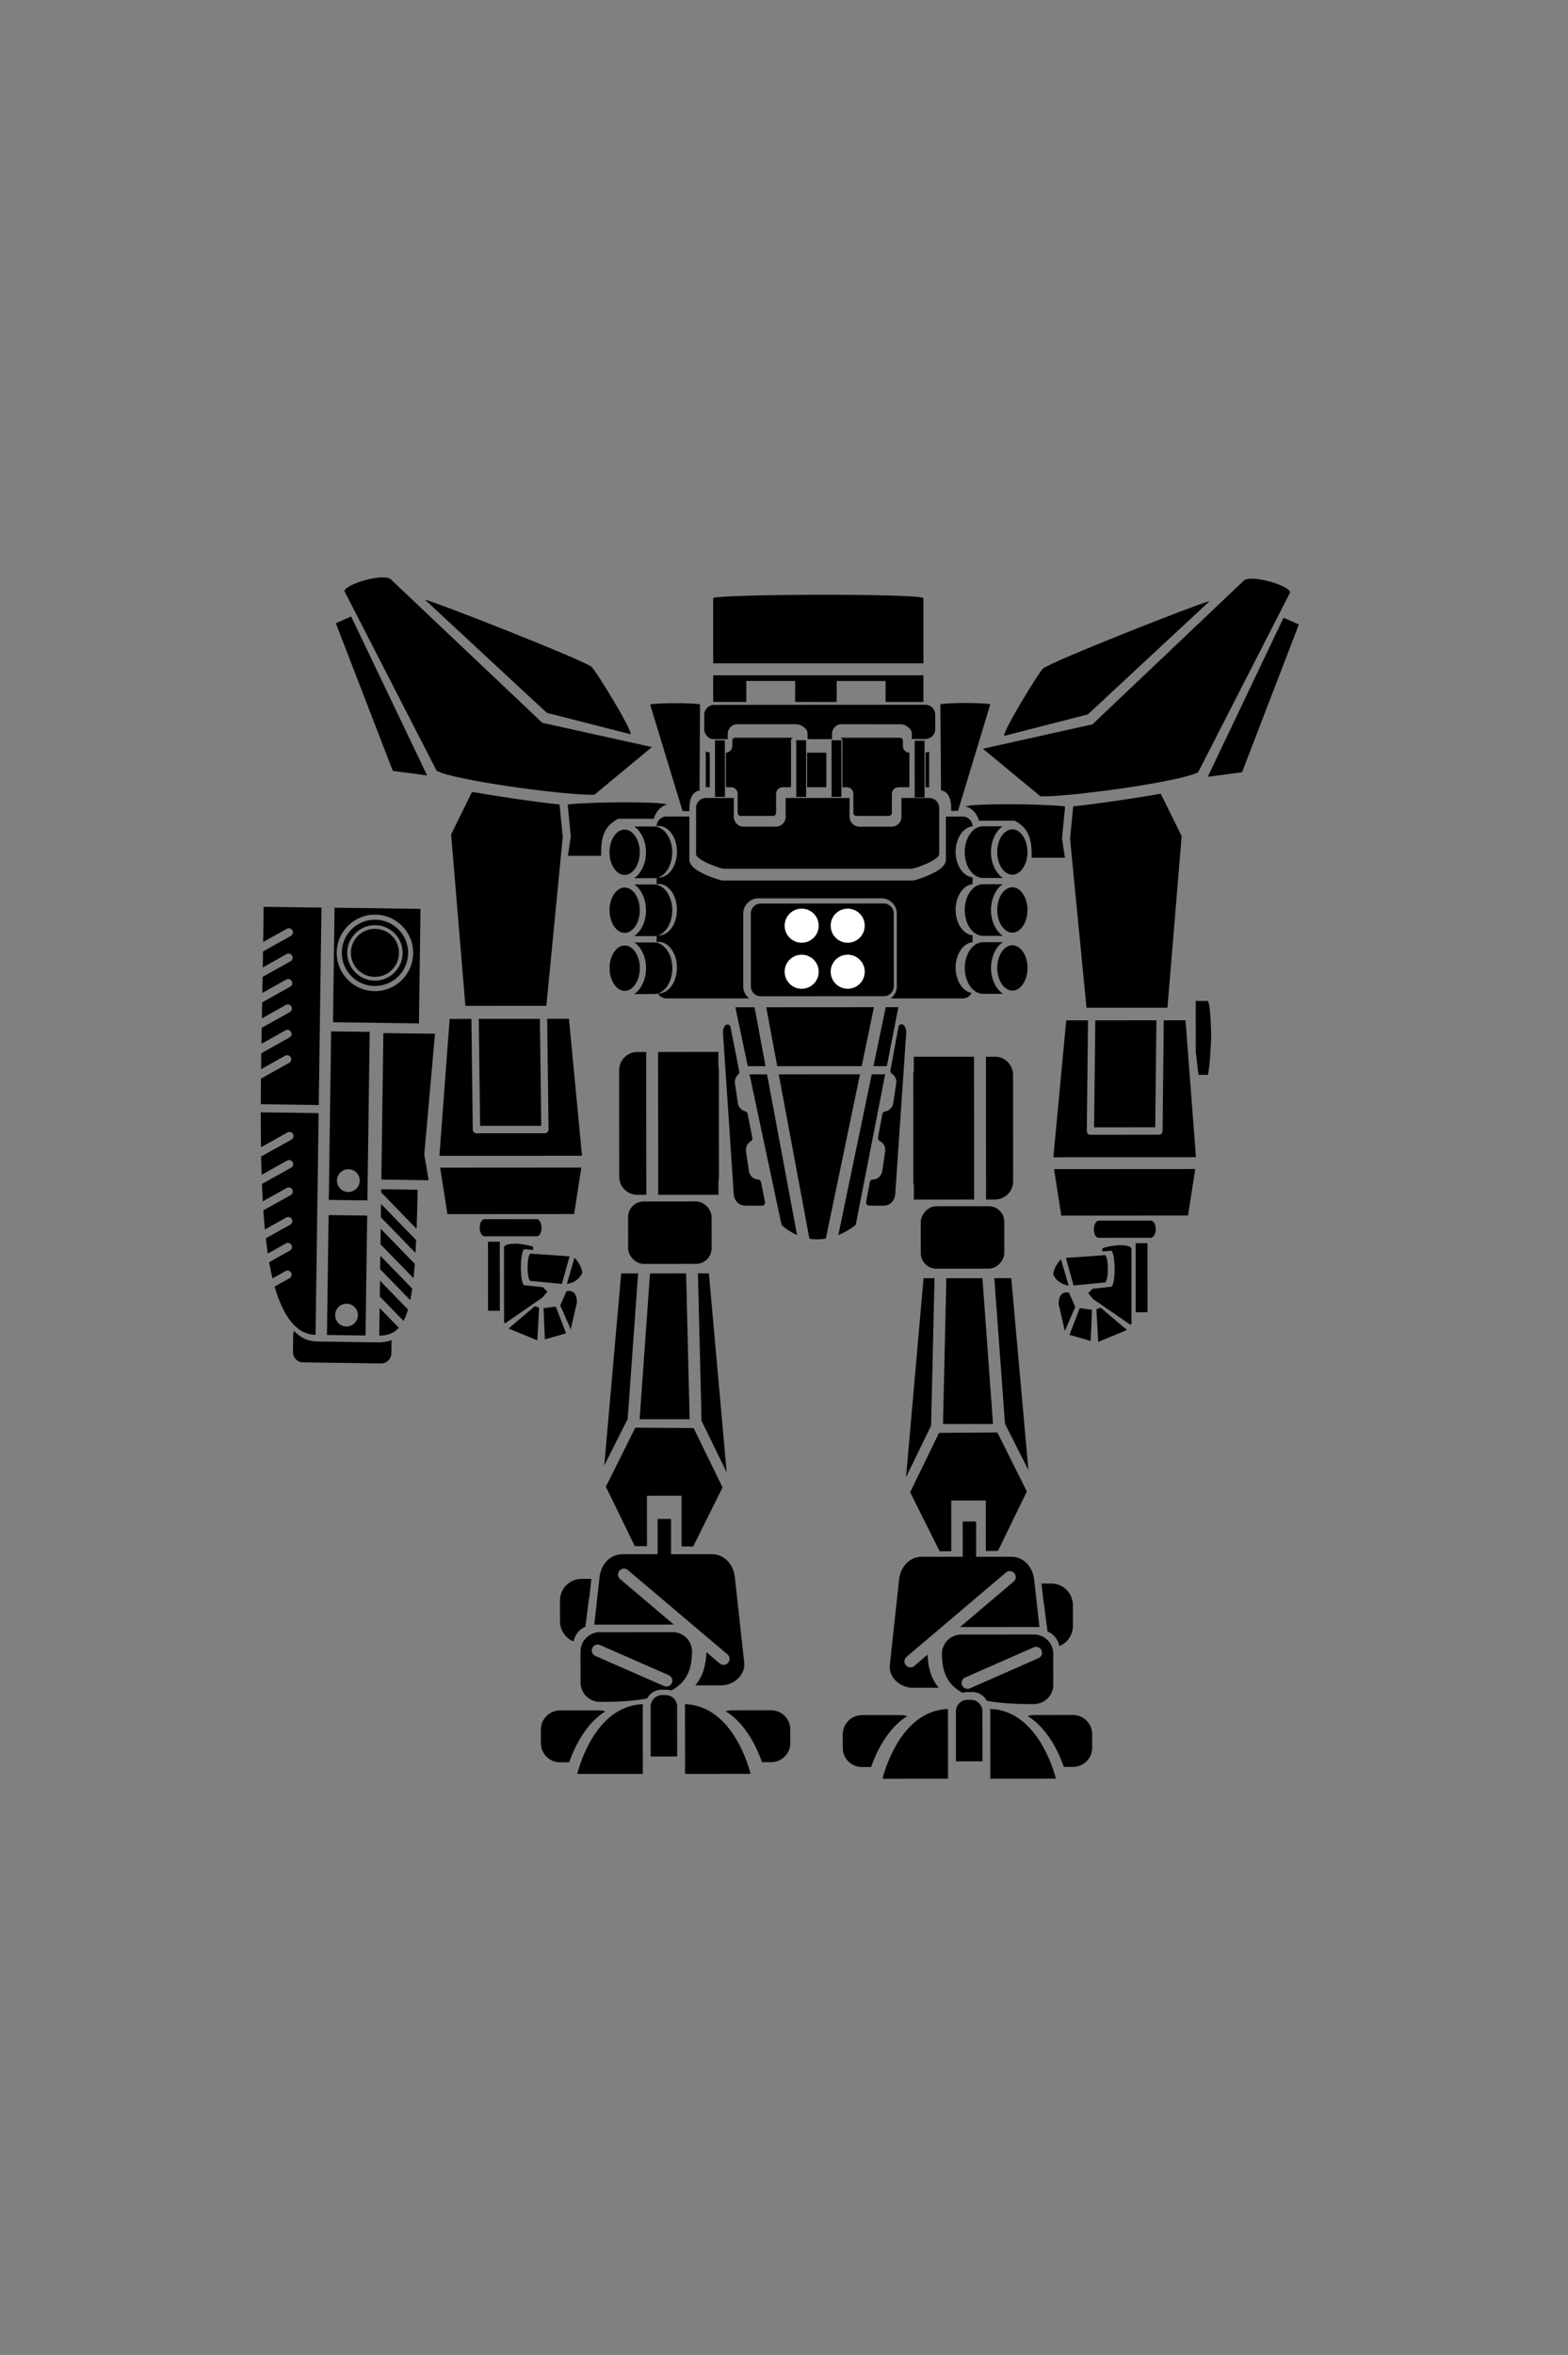 <?xml version="1.0" encoding="UTF-8" standalone="no"?>
<!-- Created with Inkscape (http://www.inkscape.org/) -->

<svg
   sodipodi:docname="Panther.svg"
   inkscape:version="1.1.2 (0a00cf5339, 2022-02-04)"
   id="svg8"
   version="1.1"
   viewBox="0 0 34.983 52.516"
   height="52.516mm"
   width="34.983mm"
   xmlns:inkscape="http://www.inkscape.org/namespaces/inkscape"
   xmlns:sodipodi="http://sodipodi.sourceforge.net/DTD/sodipodi-0.dtd"
   xmlns="http://www.w3.org/2000/svg"
   xmlns:svg="http://www.w3.org/2000/svg"
   xmlns:rdf="http://www.w3.org/1999/02/22-rdf-syntax-ns#"
   xmlns:cc="http://creativecommons.org/ns#"
   xmlns:dc="http://purl.org/dc/elements/1.1/">
  <rect x="0" y="0" width="34.983" height="52.516" fill="#808080" stroke="none"/>
  <defs
     id="defs2" />
  <sodipodi:namedview
     id="base"
     pagecolor="#ffffff"
     bordercolor="#666666"
     borderopacity="1.0"
     inkscape:pageopacity="0.0"
     inkscape:pageshadow="2"
     inkscape:zoom="63.999999"
     inkscape:cx="70.898438"
     inkscape:cy="77.828126"
     inkscape:document-units="mm"
     inkscape:current-layer="layer1"
     showgrid="false"
     inkscape:window-width="1920"
     inkscape:window-height="1043"
     inkscape:window-x="0"
     inkscape:window-y="0"
     inkscape:window-maximized="1"
     inkscape:snap-global="false"
     fit-margin-top="0"
     fit-margin-left="0"
     fit-margin-right="0"
     fit-margin-bottom="0"
     showguides="false"
     inkscape:guide-bbox="true"
     inkscape:pagecheckerboard="0" />
  <g
     inkscape:label="Capa 1"
     inkscape:groupmode="layer"
     id="layer1"
     transform="translate(-135.49,-99.591)">
    <rect
       style="opacity:1;vector-effect:none;fill:#1a1a1a;fill-opacity:1;stroke:none;stroke-width:0.1;stroke-linecap:butt;stroke-linejoin:miter;stroke-miterlimit:4;stroke-dasharray:none;stroke-dashoffset:0;stroke-opacity:1"
       id="rect860"
       width="7.094"
       height="0"
       x="148.868"
       y="129.319" />
    <g
       id="g18995"
       transform="matrix(0.009,-0.687,0.687,0.009,43.124,223.614)">
      <g
         id="g19928"
         transform="translate(-4.992,2.001)">
        <path
           id="rect10643"
           style="stroke-width:0.165;stroke-linecap:round;stroke-linejoin:round"
           d="m 160.905,118.47 v 1.132 l 0.06,0.516 h 0.209 c 0.049,-0.161 0.075,-0.824 0.075,-0.824 0,0 -0.005,-0.736 -0.075,-0.824 z"
           transform="matrix(0.02,1.455,-1.455,0.02,324.429,-67.176)" />
        <path
           id="rect6348"
           style="stroke:#000000;stroke-width:0.522;stroke-linecap:round;stroke-linejoin:round"
           d="m 71.438,73.547 -0.68,3.678 c 0.349,0.224 0.556,0.644 0.49,1.092 l -0.244,1.646 c -0.074,0.5 -0.459,0.872 -0.924,0.938 l -0.367,1.986 c 0.419,0.2 0.676,0.663 0.604,1.158 l -0.242,1.646 c -0.08,0.546 -0.532,0.938 -1.053,0.947 l -0.311,1.68 h 1.229 c 0.393,0 0.683,-0.317 0.709,-0.709 l 0.926,-13.633 c 0.011,-0.162 -0.044,-0.31 -0.137,-0.43 z m -14.678,0.02 c -0.084,0.116 -0.131,0.257 -0.121,0.41 l 0.914,13.633 c 0.026,0.392 0.316,0.709 0.709,0.709 h 1.406 l -0.332,-1.68 c -0.51,-0.021 -0.948,-0.411 -1.027,-0.947 l -0.244,-1.646 c -0.069,-0.469 0.159,-0.908 0.539,-1.123 L 58.201,80.881 C 57.782,80.779 57.445,80.426 57.377,79.963 L 57.135,78.316 C 57.077,77.925 57.228,77.556 57.5,77.318 Z"
           transform="matrix(0.005,0.385,-0.385,0.005,182.25,131.897)" />
        <path
           id="rect1959"
           style="fill:#000000;fill-opacity:1;stroke:none;stroke-width:0.522;stroke-linecap:round;stroke-linejoin:round;stroke-miterlimit:4;stroke-dasharray:none;stroke-opacity:1"
           d="m 51.619,55.777 c -0.462,0 -0.833,0.372 -0.834,0.834 a 1.538,2.173 0 0 1 0.176,-0.039 1.538,2.173 0 0 1 1.537,2.174 1.538,2.173 0 0 1 -1.537,2.174 1.538,2.173 0 0 1 -0.176,-0.039 v 0.617 a 1.538,2.173 0 0 1 0.176,-0.039 1.538,2.173 0 0 1 1.537,2.172 1.538,2.173 0 0 1 -1.537,2.174 1.538,2.173 0 0 1 -0.176,-0.039 v 0.617 a 1.538,2.173 0 0 1 0.176,-0.039 1.538,2.173 0 0 1 1.537,2.174 1.538,2.173 0 0 1 -1.537,2.172 1.538,2.173 0 0 1 -0.078,-0.018 c 0.14,0.262 0.417,0.439 0.736,0.439 h 6.973 c -0.302,-0.236 -0.502,-0.599 -0.502,-1.008 v -6.15 c 0,-0.704 0.581,-1.283 1.285,-1.283 h 10.379 c 0.704,-3.8e-5 1.285,0.579 1.285,1.283 v 6.15 c 0,0.409 -0.201,0.772 -0.504,1.008 h 6.059 c 0.33,0 0.613,-0.189 0.748,-0.465 a 1.538,2.173 0 0 1 -1.344,-2.129 1.538,2.173 0 0 1 1.43,-2.15 V 65.781 a 1.538,2.173 0 0 1 -1.43,-2.15 1.538,2.173 0 0 1 1.43,-2.148 v -0.586 a 1.538,2.173 0 0 1 -1.43,-2.15 1.538,2.173 0 0 1 1.43,-2.148 c -0.008,-0.455 -0.377,-0.82 -0.834,-0.82 h -1.414 v 3.609 c 0,0.261 -0.118,0.424 -0.221,0.545 -0.103,0.121 -0.211,0.217 -0.332,0.303 -0.242,0.171 -0.527,0.318 -0.82,0.451 -0.294,0.133 -0.592,0.247 -0.855,0.332 -0.263,0.085 -0.427,0.154 -0.709,0.154 H 56.49 c -0.282,0 -0.446,-0.069 -0.709,-0.154 -0.263,-0.086 -0.57,-0.199 -0.863,-0.332 -0.293,-0.133 -0.571,-0.28 -0.812,-0.451 -0.121,-0.086 -0.237,-0.181 -0.34,-0.303 -0.103,-0.121 -0.221,-0.284 -0.221,-0.545 v -3.609 z m 3.062,0 v 3.469 c 0.022,0.02 0.033,0.028 0.074,0.059 0.143,0.101 0.383,0.234 0.635,0.348 0.252,0.114 0.52,0.216 0.738,0.287 0.204,0.065 0.422,0.094 0.375,0.098 h 15.725 c -0.047,-0.003 0.164,-0.031 0.369,-0.098 0.218,-0.071 0.492,-0.173 0.744,-0.287 0.252,-0.114 0.486,-0.246 0.629,-0.348 0.047,-0.033 0.057,-0.048 0.08,-0.066 v -3.461 c -6.095,3.278 -5.683,0 -11.811,0 v 0.441 c -0.855,2.314 -4.732,1.887 -5.514,0 v -0.441 z m 4.672,7.793 c -0.21,0.01 -0.363,0.169 -0.363,0.383 v 6.15 c 0,0.221 0.164,0.383 0.385,0.383 h 10.379 c 0.221,0 0.383,-0.162 0.383,-0.383 v -6.15 c 0,-0.221 -0.162,-0.383 -0.383,-0.383 H 59.375 c -0.007,0 -0.015,-3.07e-4 -0.021,0 z"
           transform="matrix(0.005,0.385,-0.385,0.005,182.25,131.897)" />
        <path
           id="rect857"
           style="fill:#000000;stroke-width:3.78;stroke-linecap:round;stroke-linejoin:round"
           d="m 55.459,47.5 c -0.157,0 -0.266,0.114 -0.266,0.273 v 1.219 c 0,0.105 0.046,0.187 0.123,0.23 a 0.261,0.261 0 0 1 0.205,-0.127 h 0.689 c 0.153,-0.594 0.594,-1.1 1.227,-1.1 h 5.057 c 0.69,0 1.154,0.6 1.264,1.262 h 1.209 c 0.11,-0.661 0.567,-1.262 1.256,-1.262 h 5.064 c 0.65,0 1.097,0.533 1.238,1.148 h 0.672 a 0.261,0.261 0 0 1 0.191,0.088 c 0.089,-0.04 0.143,-0.127 0.143,-0.24 v -1.219 C 73.531,47.614 73.423,47.5 73.266,47.5 Z m 1.979,1.633 c -0.159,0 -0.273,0.107 -0.273,0.266 v 0.428 a 0.567,0.567 0 0 1 -0.543,0.568 v 2.91 h 0.426 a 0.567,0.567 0 0 1 0.568,0.568 v 1.578 c 0,0.159 0.107,0.273 0.266,0.273 h 2.709 c 0.159,0 0.266,-0.115 0.266,-0.273 v -1.578 a 0.567,0.567 0 0 1 0.568,-0.568 h 0.691 v -3.951 a 0.261,0.261 0 0 1 0.17,-0.221 z m 8.842,0 a 0.261,0.261 0 0 1 0.172,0.221 v 3.951 h 0.363 A 0.567,0.567 0 0 1 67.375,53.873 v 1.578 c 0,0.157 0.115,0.273 0.273,0.273 h 2.709 c 0.159,0 0.266,-0.115 0.266,-0.273 v -1.578 a 0.567,0.567 0 0 1 0.568,-0.568 h 0.912 v -2.91 a 0.567,0.567 0 0 1 -0.551,-0.568 v -0.428 c 0,-0.159 -0.107,-0.266 -0.266,-0.266 z m -3.639,0.486 v 3.686 h 0.309 v -3.057 a 0.567,0.567 0 0 1 -0.189,-0.422 v -0.207 z m 3.287,0.387 a 0.567,0.567 0 0 1 -0.311,0.34 v 2.959 h 0.311 z m -11.002,0.281 v 3.018 h 0.336 v -2.924 c -0.117,-0.017 -0.23,-0.049 -0.336,-0.094 z m 18.84,0.014 c -0.096,0.038 -0.198,0.065 -0.303,0.08 v 2.924 h 0.068 c 0.08,0 0.158,0.006 0.234,0.02 z m -17.979,0.094 v 2.91 h 0.309 v -2.91 z m 7.688,0 v 2.91 h 1.619 v -2.91 z m 9.154,0 v 2.91 H 72.938 v -2.91 z m -17.703,4.039 v 2.928 c 0,0.463 0.371,0.834 0.834,0.834 h 17.17 c 0.463,0 0.836,-0.371 0.836,-0.834 V 54.57 c -0.046,-0.082 -0.129,-0.137 -0.234,-0.137 h -0.324 a 0.261,0.261 0 0 1 -0.01,0.004 h -0.834 a 0.261,0.261 0 0 1 -0.01,-0.004 h -0.594 v 1.018 c 0,0.766 -0.636,1.402 -1.402,1.402 h -2.709 c -0.766,0 -1.402,-0.635 -1.402,-1.402 v -1.018 h -4.252 v 1.018 c 0,0.766 -0.638,1.402 -1.404,1.402 h -2.709 c -0.766,0 -1.402,-0.636 -1.402,-1.402 v -1.018 z"
           transform="matrix(0.005,0.385,-0.385,0.005,182.25,131.897)" />
        <path
           id="rect3208"
           style="fill:#000000;stroke-width:3.78;stroke-linecap:round;stroke-linejoin:round"
           d="m 55.551,37.355 v 5.508 h 17.732 v -5.508 c -0.621,-0.396 -17.049,-0.329 -17.732,0 z m 0,6.512 v 2.248 h 2.791 v -1.766 h 4.123 v 1.766 h 3.504 v -1.766 h 4.123 v 1.766 h 3.191 v -2.248 z"
           sodipodi:nodetypes="cccccccccccccccccc"
           transform="matrix(0.005,0.385,-0.385,0.005,182.25,131.897)" />
        <path
           id="rect1009"
           style="stroke-width:3.78;stroke-linecap:round;stroke-linejoin:round"
           d="m 54.945,54.211 c -0.463,0 -0.834,0.373 -0.834,0.836 v 3.91 c 0,0.463 1.986,1.221 2.373,1.221 h 15.754 c 0.387,0 2.375,-0.758 2.375,-1.221 v -3.91 c 0,-0.463 -0.373,-0.836 -0.836,-0.836 h -2.344 v 1.586 c 0,0.463 -0.371,0.834 -0.834,0.834 h -2.709 c -0.463,0 -0.836,-0.371 -0.836,-0.834 v -1.586 h -5.387 v 1.586 c 0,0.463 -0.371,0.834 -0.834,0.834 H 58.125 c -0.463,0 -0.834,-0.371 -0.834,-0.834 v -1.586 z"
           transform="matrix(0.005,0.385,-0.385,0.005,182.25,131.897)" />
        <path
           id="rect1698"
           style="fill:#000000;stroke-width:1;stroke-linecap:round;stroke-linejoin:round"
           d="m 150.163,111.859 c -0.122,0 -0.221,0.099 -0.221,0.221 v 0.322 c 0,0.122 0.098,0.221 0.221,0.221 h 0.302 v -0.114 c 0,-0.122 0.098,-0.221 0.221,-0.221 h 1.339 c 0.122,0 0.221,0.098 0.221,0.221 v 0.114 h 0.546 v -0.114 c 0,-0.122 0.098,-0.221 0.221,-0.221 h 1.339 c 0.122,0 0.221,0.098 0.221,0.221 v 0.114 h 0.302 c 0.122,0 0.221,-0.098 0.221,-0.221 v -0.322 c 0,-0.122 -0.098,-0.221 -0.221,-0.221 z"
           transform="matrix(0.02,1.455,-1.455,0.02,324.429,-67.176)" />
        <rect
           style="fill:#000000;stroke-width:1.038;stroke-linecap:round;stroke-linejoin:round"
           id="rect2075"
           width="0.22"
           height="1.263"
           x="150.181"
           y="112.649"
           ry="0"
           transform="matrix(0.02,1.455,-1.455,0.02,324.429,-67.176)" />
        <rect
           style="fill:#000000;stroke-width:1.038;stroke-linecap:round;stroke-linejoin:round"
           id="rect2075-5"
           width="0.22"
           height="1.263"
           x="151.994"
           y="112.649"
           ry="0"
           transform="matrix(0.02,1.455,-1.455,0.02,324.429,-67.176)" />
        <rect
           style="fill:#000000;stroke-width:1.038;stroke-linecap:round;stroke-linejoin:round"
           id="rect2075-3"
           width="0.22"
           height="1.263"
           x="152.782"
           y="112.649"
           ry="0"
           transform="matrix(0.02,1.455,-1.455,0.02,324.429,-67.176)" />
        <rect
           style="fill:#000000;stroke-width:1.038;stroke-linecap:round;stroke-linejoin:round"
           id="rect2075-2"
           width="0.22"
           height="1.263"
           x="154.637"
           y="112.662"
           ry="0"
           transform="matrix(0.02,1.455,-1.455,0.02,324.429,-67.176)" />
        <path
           style="color:#000000;fill:#000000;stroke-width:0.238;stroke-linecap:round;stroke-linejoin:round;-inkscape-stroke:none"
           d="m 151.199,116.291 h 2.747 c 0.122,0 0.221,0.099 0.221,0.221 v 1.626 c 0,0.122 -0.099,0.221 -0.221,0.221 h -2.747 c -0.122,0 -0.221,-0.099 -0.221,-0.221 v -1.626 c 0,-0.122 0.099,-0.221 0.221,-0.221 z"
           id="path2309"
           transform="matrix(0.02,1.455,-1.455,0.02,324.429,-67.176)" />
        <path
           id="path2374-7"
           style="fill:#000000;fill-opacity:1;stroke:none;stroke-width:0.198;stroke-linecap:round;stroke-linejoin:round;stroke-miterlimit:4;stroke-dasharray:none;stroke-opacity:1"
           d="m 156.135,114.571 v 0.002 a 0.407,0.575 0 0 0 -0.383,0.574 0.407,0.575 0 0 0 0.383,0.574 v 0.002 h 0.468 c -0.05,-0.034 -0.095,-0.079 -0.132,-0.131 -0.083,-0.118 -0.133,-0.273 -0.133,-0.445 0,-0.172 0.05,-0.33 0.133,-0.448 0.036,-0.051 0.079,-0.094 0.128,-0.127 z m 0.672,0.069 c -0.083,0.003 -0.162,0.051 -0.224,0.138 -0.064,0.09 -0.106,0.222 -0.106,0.367 0,0.146 0.042,0.277 0.106,0.367 0.064,0.091 0.146,0.139 0.232,0.139 0.086,0 0.166,-0.048 0.23,-0.139 0.064,-0.09 0.107,-0.222 0.107,-0.367 0,-0.146 -0.043,-0.277 -0.107,-0.367 -0.064,-0.091 -0.144,-0.138 -0.23,-0.138 -0.003,0 -0.005,-9e-5 -0.008,0 z"
           transform="matrix(0.02,1.455,-1.455,0.02,324.429,-67.176)" />
        <path
           id="path2374-6"
           style="fill:#000000;fill-opacity:1;stroke:none;stroke-width:0.198;stroke-linecap:round;stroke-linejoin:round;stroke-miterlimit:4;stroke-dasharray:none;stroke-opacity:1"
           d="m 156.135,115.863 v 0.002 a 0.407,0.575 0 0 0 -0.383,0.574 0.407,0.575 0 0 0 0.383,0.574 v 0.002 h 0.468 c -0.05,-0.034 -0.095,-0.079 -0.132,-0.131 -0.083,-0.118 -0.133,-0.273 -0.133,-0.445 0,-0.172 0.05,-0.33 0.133,-0.448 0.036,-0.051 0.079,-0.094 0.128,-0.127 z m 0.672,0.069 c -0.083,0.003 -0.162,0.051 -0.224,0.138 -0.064,0.09 -0.106,0.222 -0.106,0.367 0,0.146 0.042,0.277 0.106,0.367 0.064,0.091 0.146,0.139 0.232,0.139 0.086,0 0.166,-0.048 0.23,-0.139 0.064,-0.09 0.107,-0.222 0.107,-0.367 0,-0.146 -0.043,-0.277 -0.107,-0.367 -0.064,-0.091 -0.144,-0.138 -0.23,-0.138 -0.003,0 -0.005,-9e-5 -0.008,0 z"
           transform="matrix(0.02,1.455,-1.455,0.02,324.429,-67.176)" />
        <path
           id="path2374-1"
           style="fill:#000000;fill-opacity:1;stroke:none;stroke-width:0.198;stroke-linecap:round;stroke-linejoin:round;stroke-miterlimit:4;stroke-dasharray:none;stroke-opacity:1"
           d="m 156.135,117.156 v 0.002 a 0.407,0.575 0 0 0 -0.383,0.574 0.407,0.575 0 0 0 0.383,0.574 v 0.002 h 0.468 c -0.05,-0.034 -0.095,-0.079 -0.132,-0.131 -0.083,-0.118 -0.133,-0.273 -0.133,-0.445 0,-0.172 0.05,-0.33 0.133,-0.448 0.036,-0.051 0.079,-0.094 0.128,-0.127 z m 0.672,0.069 c -0.083,0.003 -0.162,0.051 -0.224,0.138 -0.064,0.09 -0.106,0.222 -0.106,0.367 0,0.146 0.042,0.277 0.106,0.367 0.064,0.091 0.146,0.139 0.232,0.139 0.086,0 0.166,-0.048 0.23,-0.139 0.064,-0.09 0.107,-0.222 0.107,-0.367 0,-0.146 -0.043,-0.277 -0.107,-0.367 -0.064,-0.091 -0.144,-0.138 -0.23,-0.138 -0.003,0 -0.005,-9e-5 -0.008,0 z"
           transform="matrix(0.02,1.455,-1.455,0.02,324.429,-67.176)" />
        <path
           id="path2374-7-2"
           style="fill:#000000;fill-opacity:1;stroke:none;stroke-width:0.198;stroke-linecap:round;stroke-linejoin:round;stroke-miterlimit:4;stroke-dasharray:none;stroke-opacity:1"
           d="m 148.842,114.571 v 0.002 a 0.407,0.575 0 0 1 0.383,0.574 0.407,0.575 0 0 1 -0.383,0.574 v 0.002 h -0.468 c 0.05,-0.034 0.095,-0.079 0.132,-0.131 0.083,-0.118 0.133,-0.273 0.133,-0.445 0,-0.172 -0.05,-0.33 -0.133,-0.448 -0.036,-0.051 -0.079,-0.094 -0.128,-0.127 z m -0.672,0.069 c 0.083,0.003 0.162,0.051 0.224,0.138 0.064,0.09 0.106,0.222 0.106,0.367 0,0.146 -0.042,0.277 -0.106,0.367 -0.064,0.091 -0.146,0.139 -0.232,0.139 -0.086,0 -0.166,-0.048 -0.23,-0.139 -0.064,-0.09 -0.107,-0.222 -0.107,-0.367 0,-0.146 0.043,-0.277 0.107,-0.367 0.064,-0.091 0.144,-0.138 0.23,-0.138 0.003,0 0.005,-9e-5 0.008,0 z"
           transform="matrix(0.02,1.455,-1.455,0.02,324.429,-67.176)" />
        <path
           id="path2374-6-7"
           style="fill:#000000;fill-opacity:1;stroke:none;stroke-width:0.198;stroke-linecap:round;stroke-linejoin:round;stroke-miterlimit:4;stroke-dasharray:none;stroke-opacity:1"
           d="m 148.842,115.863 v 0.002 a 0.407,0.575 0 0 1 0.383,0.574 0.407,0.575 0 0 1 -0.383,0.574 v 0.002 h -0.468 c 0.05,-0.034 0.095,-0.079 0.132,-0.131 0.083,-0.118 0.133,-0.273 0.133,-0.445 0,-0.172 -0.05,-0.33 -0.133,-0.448 -0.036,-0.051 -0.079,-0.094 -0.128,-0.127 z m -0.672,0.069 c 0.083,0.003 0.162,0.051 0.224,0.138 0.064,0.09 0.106,0.222 0.106,0.367 0,0.146 -0.042,0.277 -0.106,0.367 -0.064,0.091 -0.146,0.139 -0.232,0.139 -0.086,0 -0.166,-0.048 -0.23,-0.139 -0.064,-0.09 -0.107,-0.222 -0.107,-0.367 0,-0.146 0.043,-0.277 0.107,-0.367 0.064,-0.091 0.144,-0.138 0.23,-0.138 0.003,0 0.005,-9e-5 0.008,0 z"
           transform="matrix(0.02,1.455,-1.455,0.02,324.429,-67.176)" />
        <path
           id="path2374-1-1"
           style="fill:#000000;fill-opacity:1;stroke:none;stroke-width:0.198;stroke-linecap:round;stroke-linejoin:round;stroke-miterlimit:4;stroke-dasharray:none;stroke-opacity:1"
           d="m 148.842,117.156 v 0.002 a 0.407,0.575 0 0 1 0.383,0.574 0.407,0.575 0 0 1 -0.383,0.574 v 0.002 h -0.468 c 0.05,-0.034 0.095,-0.079 0.132,-0.131 0.083,-0.118 0.133,-0.273 0.133,-0.445 0,-0.172 -0.05,-0.33 -0.133,-0.448 -0.036,-0.051 -0.079,-0.094 -0.128,-0.127 z m -0.672,0.069 c 0.083,0.003 0.162,0.051 0.224,0.138 0.064,0.09 0.106,0.222 0.106,0.367 0,0.146 -0.042,0.277 -0.106,0.367 -0.064,0.091 -0.146,0.139 -0.232,0.139 -0.086,0 -0.166,-0.048 -0.23,-0.139 -0.064,-0.09 -0.107,-0.222 -0.107,-0.367 0,-0.146 0.043,-0.277 0.107,-0.367 0.064,-0.091 0.144,-0.138 0.23,-0.138 0.003,0 0.005,-9e-5 0.008,0 z"
           transform="matrix(0.02,1.455,-1.455,0.02,324.429,-67.176)" />
        <path
           id="path5505"
           style="color:#000000;fill:#000000;stroke-width:0.265px;-inkscape-stroke:none"
           d="m 150.633,118.604 0.031,0.158 0.245,1.157 h 0.395 l -0.244,-1.315 z m 0.688,0 0.244,1.315 h 1.885 l 0.274,-1.315 z m 2.666,0 -0.274,1.315 h 0.298 l 0.258,-1.315 z m -3.04,1.497 0.713,3.361 c 0.109,0.097 0.224,0.171 0.345,0.224 l -0.667,-3.585 z m 0.652,0 0.682,3.667 c 0.12,0.019 0.243,0.019 0.366,-0.002 l 0.765,-3.665 z m 2.075,0 -0.748,3.586 c 0.131,-0.053 0.261,-0.128 0.388,-0.226 l 0.66,-3.361 z"
           transform="matrix(0.02,1.455,-1.455,0.02,324.429,-67.176)" />
        <path
           style="fill:#000000;stroke:none;stroke-width:0.265px;stroke-linecap:butt;stroke-linejoin:miter;stroke-opacity:1"
           d="m 155.224,113.773 -0.013,-1.923 c 0.157,-0.044 1.028,-0.035 1.114,0 l -0.722,2.377 -0.153,4.2e-4 c 0.019,-0.463 -0.225,-0.455 -0.225,-0.455 z"
           id="path7807"
           sodipodi:nodetypes="cccccc"
           transform="matrix(0.02,1.455,-1.455,0.02,324.429,-67.176)" />
        <path
           style="fill:#000000;stroke:none;stroke-width:0.265px;stroke-linecap:butt;stroke-linejoin:miter;stroke-opacity:1"
           d="m 149.835,113.773 0.013,-1.923 c -0.157,-0.044 -1.028,-0.035 -1.114,0 l 0.722,2.377 0.153,4.2e-4 c -0.019,-0.463 0.225,-0.455 0.225,-0.455 z"
           id="path7807-7"
           sodipodi:nodetypes="cccccc"
           transform="matrix(0.02,1.455,-1.455,0.02,324.429,-67.176)" />
        <g
           id="g6566"
           transform="matrix(0.02,1.455,-1.455,0.02,324.429,-67.176)">
          <path
             id="rect6155"
             style="fill:#000000;stroke:none;stroke-width:0.165;stroke-linecap:round;stroke-linejoin:round"
             d="m 146.699,134.285 c -0.232,0.006 -0.418,0.195 -0.418,0.429 v 0.3 c 0,0.238 0.191,0.429 0.429,0.429 h 0.202 c 0.111,-0.315 0.358,-0.857 0.808,-1.136 -0.043,-0.014 -0.088,-0.022 -0.136,-0.022 h -0.873 c -0.004,0 -0.007,-9e-5 -0.011,0 z" />
          <path
             id="rect6155-0"
             style="fill:#000000;stroke:none;stroke-width:0.165;stroke-linecap:round;stroke-linejoin:round"
             d="m 151.429,134.285 c 0.232,0.006 0.418,0.195 0.418,0.429 v 0.3 c 0,0.238 -0.191,0.429 -0.429,0.429 h -0.202 c -0.111,-0.315 -0.358,-0.857 -0.808,-1.136 0.043,-0.014 0.088,-0.022 0.136,-0.022 h 0.873 c 0.004,0 0.007,-9e-5 0.011,0 z" />
          <path
             id="rect7386"
             style="fill:#000000;fill-opacity:1;stroke:none;stroke-width:0.165;stroke-linecap:round;stroke-linejoin:round;stroke-miterlimit:4;stroke-dasharray:none;stroke-opacity:1"
             d="m 148.443,119.6 c -0.225,0 -0.406,0.182 -0.406,0.407 v 2.373 c 0,0.225 0.181,0.406 0.406,0.406 h 0.029 0.169 v -3.186 h -0.169 z m 0.464,0 v 3.186 h 0.95 0.395 V 122.477 c 0.008,-0.031 0.011,-0.064 0.011,-0.097 v -2.373 c 0,-0.033 -0.004,-0.066 -0.011,-0.097 v -0.31 h -0.395 z" />
          <g
             id="g3212"
             transform="translate(0.012,-0.109)">
            <path
               id="rect1454"
               style="fill:#000000;stroke-width:0.577;stroke-linecap:round;stroke-linejoin:round"
               d="m 47.463,94.557 -1.434,16.16 1.961,-3.887 H 48 l 0.889,-12.273 z m 2.428,0 -0.883,12.273 h 4.213 L 52.93,94.557 Z m 4.035,0 0.297,12.406 2.113,4.342 -1.486,-16.748 z"
               transform="matrix(0.265,0,0,0.265,135.49,99.591)" />
            <path
               id="path1168"
               style="stroke-width:0.152;stroke-linecap:round;stroke-linejoin:round"
               d="m 148.38,128.089 -0.657,1.317 0.645,1.325 0.271,0.002 v -1.126 h 0.772 v 1.131 l 0.259,0.002 0.657,-1.317 -0.645,-1.325 z" />
          </g>
          <rect
             style="fill:#000000;stroke:none;stroke-width:0.165;stroke-linecap:round;stroke-linejoin:round"
             id="rect2985"
             width="1.863"
             height="1.393"
             x="148.235"
             y="122.934"
             ry="0.347" />
          <path
             id="rect3478"
             style="stroke-width:0.624;stroke-linecap:round;stroke-linejoin:round"
             d="m 50.561,114.809 v 2.971 h -2.949 c -1.076,0 -1.824,0.872 -1.943,1.941 l -0.443,3.984 h 6.699 l -4.523,-3.834 a 0.5,0.5 0 0 1 -0.059,-0.701 0.5,0.5 0 0 1 0.709,-0.059 l 8.387,7.102 a 0.5,0.5 0 0 1 0.051,0.709 0.5,0.5 0 0 1 -0.701,0.059 l -1.123,-0.951 c -0.048,1.054 -0.271,2.01 -0.945,2.791 H 55.904 c 1.076,0 2.058,-0.872 1.941,-1.941 l -0.781,-7.158 c -0.117,-1.07 -0.867,-1.941 -1.943,-1.941 h -3.43 v -2.971 z"
             transform="matrix(0.265,0,0,0.265,135.49,99.591)" />
          <path
             id="rect3560"
             style="stroke-width:0.624;stroke-linecap:round;stroke-linejoin:round"
             d="m 45.66,124.336 c -0.888,0.022 -1.596,0.746 -1.596,1.639 v 2.592 c 0,0.907 0.731,1.637 1.639,1.637 1.646,0.012 2.946,-0.089 3.975,-0.285 0.218,-0.435 0.679,-0.734 1.215,-0.734 h 0.389 c 0.15,0 0.295,0.023 0.43,0.066 1.412,-0.766 1.721,-1.933 1.742,-3.275 0,-0.907 -0.729,-1.639 -1.637,-1.639 h -6.113 c -0.014,0 -0.029,-3.6e-4 -0.043,0 z m -0.141,1.045 a 0.5,0.5 0 0 1 0.191,0.043 l 5.787,2.539 a 0.5,0.5 0 0 1 0.258,0.656 0.5,0.5 0 0 1 -0.656,0.258 L 45.312,126.338 a 0.5,0.5 0 0 1 -0.258,-0.656 0.5,0.5 0 0 1 0.271,-0.266 0.5,0.5 0 0 1 0.193,-0.035 z"
             transform="matrix(0.265,0,0,0.265,135.49,99.591)" />
          <path
             id="rect4336"
             style="fill:#000000;stroke:none;stroke-width:0.165;stroke-linecap:round;stroke-linejoin:round"
             d="m 147.18,131.351 c -0.262,0.007 -0.471,0.22 -0.471,0.483 v 0.464 c 0,0.204 0.126,0.378 0.304,0.449 0.026,-0.149 0.127,-0.272 0.263,-0.327 l 0.082,-0.646 0.005,5.3e-4 0.047,-0.423 h -0.218 c -0.004,0 -0.008,-1e-4 -0.012,0 z"
             sodipodi:nodetypes="csscccccsc" />
          <path
             id="rect4997"
             style="fill:#000000;stroke:none;stroke-width:0.165;stroke-linecap:round;stroke-linejoin:round"
             d="m 148.989,133.944 c -0.143,0 -0.258,0.115 -0.258,0.258 v 0.287 c -6e-5,0.609 0,0.218 0,0.826 h 0.591 c 0,-0.608 0,-0.218 0,-0.826 v -0.287 c 0,-0.143 -0.115,-0.258 -0.258,-0.258 z"
             sodipodi:nodetypes="ssccccsss" />
          <path
             id="path5427"
             style="fill:#000000;stroke:none;stroke-width:0.316px;stroke-linecap:butt;stroke-linejoin:miter;stroke-opacity:1"
             d="m 148.555,134.148 c -1.111,0.035 -1.463,1.555 -1.463,1.555 h 1.463 z m 0.943,0 v 1.555 h 1.462 c 0,0 -0.351,-1.521 -1.462,-1.555 z" />
        </g>
        <g
           id="g6717"
           transform="matrix(-0.02,-1.455,-1.455,0.02,332.103,391.79)">
          <path
             id="rect6155-9"
             style="fill:#000000;stroke:none;stroke-width:0.165;stroke-linecap:round;stroke-linejoin:round"
             d="m 157.288,135.333 c -0.232,0.006 -0.418,0.195 -0.418,0.429 v 0.3 c 0,0.238 0.191,0.429 0.429,0.429 h 0.202 c 0.111,-0.315 0.358,-0.857 0.808,-1.136 -0.043,-0.014 -0.088,-0.022 -0.136,-0.022 h -0.873 c -0.004,0 -0.007,-9e-5 -0.011,0 z" />
          <path
             id="rect6155-0-3"
             style="fill:#000000;stroke:none;stroke-width:0.165;stroke-linecap:round;stroke-linejoin:round"
             d="m 162.018,135.333 c 0.232,0.006 0.418,0.195 0.418,0.429 v 0.3 c 0,0.238 -0.191,0.429 -0.429,0.429 h -0.202 c -0.111,-0.315 -0.358,-0.857 -0.808,-1.136 0.043,-0.014 0.088,-0.022 0.136,-0.022 h 0.873 c 0.004,0 0.007,-9e-5 0.011,0 z" />
          <path
             id="rect7386-6"
             style="fill:#000000;fill-opacity:1;stroke:none;stroke-width:0.165;stroke-linecap:round;stroke-linejoin:round;stroke-miterlimit:4;stroke-dasharray:none;stroke-opacity:1"
             d="m 159.032,120.648 c -0.225,0 -0.406,0.182 -0.406,0.407 v 2.373 c 0,0.225 0.181,0.406 0.406,0.406 h 0.029 0.169 v -3.186 h -0.169 z m 0.464,0 v 3.186 h 0.95 0.395 v -0.309 c 0.008,-0.031 0.011,-0.064 0.011,-0.097 v -2.373 c 0,-0.033 -0.004,-0.066 -0.011,-0.097 v -0.31 H 160.445 Z" />
          <g
             id="g3212-0"
             transform="translate(10.601,0.94)">
            <path
               id="rect1454-6"
               style="fill:#000000;stroke-width:0.577;stroke-linecap:round;stroke-linejoin:round"
               d="m 47.463,94.557 -1.434,16.16 1.961,-3.887 H 48 l 0.889,-12.273 z m 2.428,0 -0.883,12.273 h 4.213 L 52.93,94.557 Z m 4.035,0 0.297,12.406 2.113,4.342 -1.486,-16.748 z"
               transform="matrix(0.265,0,0,0.265,135.49,99.591)" />
            <path
               id="path1168-2"
               style="stroke-width:0.152;stroke-linecap:round;stroke-linejoin:round"
               d="m 148.38,128.089 -0.657,1.317 0.645,1.325 0.271,0.002 v -1.126 h 0.772 v 1.131 l 0.259,0.002 0.657,-1.317 -0.645,-1.325 z" />
          </g>
          <rect
             style="fill:#000000;stroke:none;stroke-width:0.165;stroke-linecap:round;stroke-linejoin:round"
             id="rect2985-6"
             width="1.863"
             height="1.393"
             x="158.824"
             y="123.983"
             ry="0.347" />
          <path
             id="rect3478-1"
             style="stroke-width:0.165;stroke-linecap:round;stroke-linejoin:round"
             d="m 159.456,131.016 v 0.786 h -0.78 c -0.285,0 -0.483,0.231 -0.514,0.514 l -0.117,1.054 h 1.772 l -1.197,-1.014 a 0.132,0.132 0 0 1 -0.015,-0.186 0.132,0.132 0 0 1 0.188,-0.015 l 2.219,1.879 a 0.132,0.132 0 0 1 0.013,0.188 0.132,0.132 0 0 1 -0.186,0.015 l -0.297,-0.252 c -0.013,0.279 -0.072,0.532 -0.25,0.738 h 0.578 c 0.285,0 0.545,-0.231 0.514,-0.514 l -0.207,-1.894 c -0.031,-0.283 -0.229,-0.514 -0.514,-0.514 h -0.907 v -0.786 z" />
          <path
             id="rect3560-8"
             style="stroke-width:0.165;stroke-linecap:round;stroke-linejoin:round"
             d="m 158.159,133.536 c -0.235,0.006 -0.422,0.197 -0.422,0.434 v 0.686 c 0,0.24 0.194,0.433 0.434,0.433 0.435,0.003 0.779,-0.024 1.052,-0.075 0.058,-0.115 0.18,-0.194 0.321,-0.194 h 0.103 c 0.04,0 0.078,0.006 0.114,0.018 0.374,-0.203 0.455,-0.511 0.461,-0.867 0,-0.24 -0.193,-0.434 -0.433,-0.434 h -1.617 c -0.004,0 -0.008,-1e-4 -0.011,0 z m -0.037,0.276 a 0.132,0.132 0 0 1 0.051,0.011 l 1.531,0.672 a 0.132,0.132 0 0 1 0.068,0.174 0.132,0.132 0 0 1 -0.174,0.068 l -1.531,-0.672 a 0.132,0.132 0 0 1 -0.068,-0.174 0.132,0.132 0 0 1 0.072,-0.07 0.132,0.132 0 0 1 0.051,-0.009 z" />
          <path
             id="rect4336-7"
             style="fill:#000000;stroke:none;stroke-width:0.165;stroke-linecap:round;stroke-linejoin:round"
             d="m 157.769,132.4 c -0.262,0.007 -0.471,0.22 -0.471,0.483 v 0.464 c 0,0.204 0.126,0.378 0.304,0.449 0.026,-0.149 0.127,-0.272 0.263,-0.327 l 0.082,-0.646 0.005,5.3e-4 0.047,-0.423 h -0.218 c -0.004,0 -0.008,-1e-4 -0.012,0 z"
             sodipodi:nodetypes="csscccccsc" />
          <path
             id="rect4997-9"
             style="fill:#000000;stroke:none;stroke-width:0.165;stroke-linecap:round;stroke-linejoin:round"
             d="m 159.577,134.993 c -0.143,0 -0.258,0.115 -0.258,0.258 v 0.287 c -6e-5,0.609 0,0.218 0,0.826 h 0.591 c 0,-0.608 0,-0.218 0,-0.826 v -0.287 c 0,-0.143 -0.115,-0.258 -0.258,-0.258 z"
             sodipodi:nodetypes="ssccccsss" />
          <path
             id="path5427-2"
             style="fill:#000000;stroke:none;stroke-width:0.316px;stroke-linecap:butt;stroke-linejoin:miter;stroke-opacity:1"
             d="m 159.144,135.197 c -1.111,0.035 -1.463,1.555 -1.463,1.555 h 1.463 z m 0.943,0 v 1.555 h 1.462 c 0,0 -0.351,-1.521 -1.462,-1.555 z" />
        </g>
        <path
           style="fill:#000000;stroke:none;stroke-width:0.255px;stroke-linecap:butt;stroke-linejoin:miter;stroke-opacity:1"
           d="m 157.444,113.904 c 0.659,0.016 3.124,-0.325 3.518,-0.535 l 2.059,-4.016 c -0.053,-0.154 -0.813,-0.385 -1.024,-0.27 l -3.392,3.215 -2.446,0.543 z"
           id="path7004"
           sodipodi:nodetypes="ccccccc"
           transform="matrix(0.02,1.455,-1.455,0.02,324.429,-67.176)" />
        <path
           style="fill:#000000;stroke:none;stroke-width:0.255px;stroke-linecap:butt;stroke-linejoin:miter;stroke-opacity:1"
           d="m 157.505,111.049 c -0.114,0.111 -0.889,1.383 -0.873,1.506 l 1.871,-0.479 2.72,-2.526 c -0.249,0.053 -3.486,1.327 -3.718,1.5 z"
           id="path7119"
           sodipodi:nodetypes="ccccc"
           transform="matrix(0.02,1.455,-1.455,0.02,324.429,-67.176)" />
        <path
           style="fill:#000000;stroke:none;stroke-width:0.255px;stroke-linecap:butt;stroke-linejoin:miter;stroke-opacity:1"
           d="m 162.87,109.924 -1.693,3.546 0.765,-0.101 1.27,-3.296 z"
           id="path7234"
           transform="matrix(0.02,1.455,-1.455,0.02,324.429,-67.176)" />
        <path
           id="rect8085"
           style="fill:#000000;stroke:none;stroke-width:0.624;stroke-linecap:round;stroke-linejoin:round"
           d="m 80.576,54.738 c -1.747,-0.005 -3.344,0.05 -3.732,0.18 0.896,0.24 1.125,1.207 1.125,1.207 h 0.574 2.303 c 0.034,-0.008 0.065,-0.012 0.098,-0.016 1.261,0.645 1.493,1.616 1.471,3.135 h 2.801 l -0.244,-1.639 0.244,-2.488 v -0.201 c -0.994,-0.108 -2.892,-0.173 -4.639,-0.178 z"
           transform="matrix(0.005,0.385,-0.385,0.005,182.25,131.897)" />
        <path
           id="rect9394"
           style="fill:#000000;stroke-width:0.624;stroke-linecap:round;stroke-linejoin:round"
           d="m 93.299,53.852 c -2.043,0.355 -5.445,0.868 -7.381,1.061 l -0.268,2.734 1.389,14.24 h 6.828 l 1.196,-14.462 z"
           sodipodi:nodetypes="ccccccc"
           transform="matrix(0.005,0.385,-0.385,0.005,182.25,131.897)" />
        <path
           id="rect9932"
           style="stroke-width:0.165;stroke-linecap:round;stroke-linejoin:round"
           d="m 158.015,118.901 -0.289,3.054 h 3.182 l -0.231,-3.054 h -0.485 l -0.029,2.47 c -5e-4,0.045 -0.037,0.081 -0.082,0.082 h -1.527 c -0.045,-1.7e-4 -0.082,-0.036 -0.082,-0.082 l 0.029,-2.47 z m 0.649,0 -0.029,2.386 h 1.364 l 0.029,-2.386 z m -0.923,3.318 0.161,1.037 h 2.828 l 0.162,-1.037 z"
           sodipodi:nodetypes="ccccccccccccccccccccc"
           transform="matrix(0.02,1.455,-1.455,0.02,324.429,-67.176)" />
        <path
           id="rect11535"
           style="stroke-width:0.165;stroke-linecap:round;stroke-linejoin:round"
           d="m 159.221,123.916 c -0.137,0.002 -0.298,0.033 -0.403,0.068 v 0.071 l 0.205,-0.016 c 0.089,0.104 0.093,0.711 0,0.803 l -0.426,0.046 -0.095,0.098 0.106,0.13 0.826,0.569 h 0.033 v -1.7 c -0.032,-0.05 -0.124,-0.068 -0.233,-0.068 -0.004,2e-5 -0.009,-7e-5 -0.013,0 z"
           sodipodi:nodetypes="sccccccccccsss"
           transform="matrix(0.02,1.455,-1.455,0.02,324.429,-67.176)" />
        <path
           id="rect11639"
           style="stroke-width:0.165;stroke-linecap:round;stroke-linejoin:round"
           d="m 158.004,124.199 0.879,-0.061 c 0.075,0.078 0.079,0.538 0,0.608 l -0.708,0.068 z"
           sodipodi:nodetypes="ccccc"
           transform="matrix(0.02,1.455,-1.455,0.02,324.429,-67.176)" />
        <path
           style="fill:#000000;stroke:none;stroke-width:0.265px;stroke-linecap:butt;stroke-linejoin:miter;stroke-opacity:1"
           d="m 157.894,124.229 0.171,0.588 c -0.287,-0.05 -0.344,-0.255 -0.344,-0.255 0,0 0.008,-0.158 0.173,-0.333 z"
           id="path11990"
           sodipodi:nodetypes="cccc"
           transform="matrix(0.02,1.455,-1.455,0.02,324.429,-67.176)" />
        <path
           style="fill:#000000;stroke:none;stroke-width:0.265px;stroke-linecap:butt;stroke-linejoin:miter;stroke-opacity:1"
           d="m 158.779,125.31 0.588,0.498 -0.642,0.265 -0.041,-0.729 z"
           id="path12586"
           transform="matrix(0.02,1.455,-1.455,0.02,324.429,-67.176)" />
        <path
           style="fill:#000000;stroke:none;stroke-width:0.265px;stroke-linecap:butt;stroke-linejoin:miter;stroke-opacity:1"
           d="m 158.585,125.356 -0.029,0.695 -0.473,-0.135 0.229,-0.596 z"
           id="path12737"
           transform="matrix(0.02,1.455,-1.455,0.02,324.429,-67.176)" />
        <path
           style="fill:#000000;stroke:none;stroke-width:0.265px;stroke-linecap:butt;stroke-linejoin:miter;stroke-opacity:1"
           d="m 158.213,125.294 -0.234,0.533 -0.138,-0.602 c 0.002,-0.321 0.232,-0.249 0.232,-0.249 z"
           id="path12888"
           sodipodi:nodetypes="ccccc"
           transform="matrix(0.02,1.455,-1.455,0.02,324.429,-67.176)" />
        <path
           id="rect13634"
           style="stroke-width:0.165;stroke-linecap:round;stroke-linejoin:round"
           d="m 158.722,123.369 h 1.189 c 0.136,0.031 0.125,0.354 0,0.382 h -1.189 c -0.116,-0.025 -0.131,-0.325 0,-0.382 z"
           sodipodi:nodetypes="ccccc"
           transform="matrix(0.02,1.455,-1.455,0.02,324.429,-67.176)" />
        <rect
           style="fill:#000000;stroke:none;stroke-width:0.165;stroke-linecap:round;stroke-linejoin:round"
           id="rect13834"
           width="0.263"
           height="1.541"
           x="159.562"
           y="123.872"
           transform="matrix(0.02,1.455,-1.455,0.02,324.429,-67.176)" />
        <path
           style="fill:#000000;stroke:none;stroke-width:0.255px;stroke-linecap:butt;stroke-linejoin:miter;stroke-opacity:1"
           d="m 147.488,113.862 c -0.659,0.016 -3.124,-0.325 -3.518,-0.535 l -2.059,-4.016 c 0.053,-0.154 0.813,-0.385 1.024,-0.27 l 3.392,3.215 2.446,0.543 z"
           id="path7004-2"
           sodipodi:nodetypes="ccccccc"
           transform="matrix(0.02,1.455,-1.455,0.02,324.429,-67.176)" />
        <path
           style="fill:#000000;stroke:none;stroke-width:0.255px;stroke-linecap:butt;stroke-linejoin:miter;stroke-opacity:1"
           d="m 147.427,111.007 c 0.114,0.111 0.889,1.383 0.873,1.506 l -1.871,-0.479 -2.72,-2.526 c 0.249,0.053 3.486,1.327 3.718,1.5 z"
           id="path7119-8"
           sodipodi:nodetypes="ccccc"
           transform="matrix(0.02,1.455,-1.455,0.02,324.429,-67.176)" />
        <path
           style="fill:#000000;stroke:none;stroke-width:0.255px;stroke-linecap:butt;stroke-linejoin:miter;stroke-opacity:1"
           d="m 142.063,109.882 1.693,3.546 -0.765,-0.101 -1.27,-3.296 z"
           id="path7234-9"
           transform="matrix(0.02,1.455,-1.455,0.02,324.429,-67.176)" />
        <path
           id="rect8085-7"
           style="fill:#000000;stroke:none;stroke-width:0.165;stroke-linecap:round;stroke-linejoin:round"
           d="m 148.124,114.031 c 0.462,-0.001 0.885,0.013 0.988,0.048 -0.237,0.064 -0.298,0.319 -0.298,0.319 h -0.152 -0.609 c -0.009,-0.002 -0.017,-0.003 -0.026,-0.004 -0.334,0.171 -0.395,0.427 -0.389,0.829 h -0.741 l 0.065,-0.434 -0.065,-0.658 v -0.053 c 0.263,-0.029 0.765,-0.046 1.227,-0.047 z"
           transform="matrix(0.02,1.455,-1.455,0.02,324.429,-67.176)" />
        <path
           id="rect9394-3"
           style="fill:#000000;stroke-width:0.165;stroke-linecap:round;stroke-linejoin:round"
           d="m 144.758,113.797 c 0.541,0.094 1.441,0.23 1.953,0.281 l 0.071,0.723 -0.368,3.768 h -1.807 l -0.316,-3.826 z"
           sodipodi:nodetypes="ccccccc"
           transform="matrix(0.02,1.455,-1.455,0.02,324.429,-67.176)" />
        <path
           id="rect9932-6"
           style="stroke-width:0.165;stroke-linecap:round;stroke-linejoin:round"
           d="m 146.918,118.859 0.289,3.054 h -3.182 l 0.231,-3.054 h 0.485 l 0.029,2.47 c 5e-4,0.045 0.037,0.081 0.082,0.082 h 1.527 c 0.045,-1.7e-4 0.082,-0.036 0.082,-0.082 l -0.029,-2.47 z m -0.649,0 0.029,2.386 h -1.364 l -0.029,-2.386 z m 0.923,3.318 -0.161,1.037 h -2.828 l -0.162,-1.037 z"
           sodipodi:nodetypes="ccccccccccccccccccccc"
           transform="matrix(0.02,1.455,-1.455,0.02,324.429,-67.176)" />
        <path
           id="rect11535-1"
           style="stroke-width:0.165;stroke-linecap:round;stroke-linejoin:round"
           d="m 145.712,123.874 c 0.137,0.002 0.298,0.033 0.403,0.068 v 0.071 l -0.205,-0.016 c -0.089,0.104 -0.093,0.711 0,0.803 l 0.426,0.046 0.095,0.098 -0.106,0.13 -0.826,0.569 h -0.033 v -1.7 c 0.032,-0.05 0.124,-0.068 0.233,-0.068 0.004,2e-5 0.009,-7e-5 0.013,0 z"
           sodipodi:nodetypes="sccccccccccsss"
           transform="matrix(0.02,1.455,-1.455,0.02,324.429,-67.176)" />
        <path
           id="rect11639-2"
           style="stroke-width:0.165;stroke-linecap:round;stroke-linejoin:round"
           d="m 146.928,124.157 -0.879,-0.061 c -0.075,0.078 -0.079,0.538 0,0.608 l 0.708,0.068 z"
           sodipodi:nodetypes="ccccc"
           transform="matrix(0.02,1.455,-1.455,0.02,324.429,-67.176)" />
        <path
           style="fill:#000000;stroke:none;stroke-width:0.265px;stroke-linecap:butt;stroke-linejoin:miter;stroke-opacity:1"
           d="m 147.038,124.187 -0.171,0.588 c 0.287,-0.05 0.344,-0.255 0.344,-0.255 0,0 -0.008,-0.158 -0.173,-0.333 z"
           id="path11990-9"
           sodipodi:nodetypes="cccc"
           transform="matrix(0.02,1.455,-1.455,0.02,324.429,-67.176)" />
        <path
           style="fill:#000000;stroke:none;stroke-width:0.265px;stroke-linecap:butt;stroke-linejoin:miter;stroke-opacity:1"
           d="m 146.153,125.268 -0.588,0.498 0.642,0.265 0.041,-0.729 z"
           id="path12586-3"
           transform="matrix(0.02,1.455,-1.455,0.02,324.429,-67.176)" />
        <path
           style="fill:#000000;stroke:none;stroke-width:0.265px;stroke-linecap:butt;stroke-linejoin:miter;stroke-opacity:1"
           d="m 146.347,125.314 0.029,0.695 0.473,-0.135 -0.229,-0.596 z"
           id="path12737-1"
           transform="matrix(0.02,1.455,-1.455,0.02,324.429,-67.176)" />
        <path
           style="fill:#000000;stroke:none;stroke-width:0.265px;stroke-linecap:butt;stroke-linejoin:miter;stroke-opacity:1"
           d="m 146.72,125.252 0.234,0.533 0.138,-0.602 c -0.002,-0.321 -0.232,-0.249 -0.232,-0.249 z"
           id="path12888-9"
           sodipodi:nodetypes="ccccc"
           transform="matrix(0.02,1.455,-1.455,0.02,324.429,-67.176)" />
        <path
           id="rect13634-4"
           style="stroke-width:0.165;stroke-linecap:round;stroke-linejoin:round"
           d="m 146.21,123.327 h -1.189 c -0.136,0.031 -0.125,0.354 0,0.382 h 1.189 c 0.116,-0.025 0.131,-0.325 0,-0.382 z"
           sodipodi:nodetypes="ccccc"
           transform="matrix(0.02,1.455,-1.455,0.02,324.429,-67.176)" />
        <rect
           style="fill:#000000;stroke:none;stroke-width:0.165;stroke-linecap:round;stroke-linejoin:round"
           id="rect13834-7"
           width="0.263"
           height="1.541"
           x="-145.371"
           y="123.83"
           transform="matrix(-0.02,-1.455,-1.455,0.02,324.429,-67.176)" />
        <path
           id="rect14799"
           style="stroke-width:0.429;stroke-linecap:round;stroke-linejoin:round"
           d="m 17.641,63.391 c -0.011,1 -0.024,1.989 -0.039,2.969 l 2,-1.121 c 0.165,-0.091 0.372,-0.032 0.465,0.133 0.095,0.165 0.039,0.377 -0.127,0.471 l -2.35,1.311 c -0.007,0.452 -0.016,0.902 -0.023,1.35 l 2.006,-1.123 c 0.166,-0.091 0.373,-0.032 0.465,0.133 0.094,0.165 0.038,0.377 -0.127,0.471 l -2.355,1.314 c -0.008,0.453 -0.017,0.905 -0.025,1.352 l 2.014,-1.129 c 0.165,-0.091 0.372,-0.032 0.465,0.133 0.095,0.165 0.039,0.377 -0.127,0.471 l -2.365,1.32 c -0.008,0.451 -0.018,0.905 -0.025,1.35 l 2.023,-1.133 c 0.165,-0.091 0.372,-0.034 0.465,0.131 0.095,0.165 0.037,0.377 -0.129,0.471 l -2.373,1.326 c -0.008,0.453 -0.013,0.902 -0.02,1.348 l 2.027,-1.137 c 0.166,-0.091 0.373,-0.03 0.465,0.135 0.094,0.165 0.036,0.375 -0.129,0.469 l -2.377,1.328 c -0.003,0.239 -0.007,0.476 -0.01,0.713 -0.001,0.106 -0.003,0.213 -0.004,0.318 -0.001,0.105 -5.18e-4,0.209 -0.002,0.314 l 2.027,-1.137 c 0.165,-0.091 0.374,-0.032 0.467,0.133 0.095,0.165 0.037,0.377 -0.129,0.471 l -2.375,1.326 c -0.007,0.733 -0.013,1.453 -0.016,2.16 l 4.889,0.066 0.227,-16.639 z m 5.98,0.074 -0.131,9.654 7.248,0.1 0.133,-9.654 z m 3.453,0.584 c 1.778,0.024 3.202,1.488 3.178,3.266 -0.024,1.778 -1.488,3.208 -3.266,3.184 -1.75,-0.024 -3.163,-1.447 -3.184,-3.188 -3.1e-4,-0.028 0.002,-0.056 0.002,-0.084 0.024,-1.778 1.492,-3.202 3.27,-3.178 z m -0.006,0.428 c -1.546,-0.021 -2.813,1.21 -2.834,2.756 -0.021,1.546 1.212,2.813 2.758,2.834 1.546,0.021 2.813,-1.212 2.834,-2.758 0.021,-1.546 -1.212,-2.811 -2.758,-2.832 z M 27.062,64.938 c 1.289,0.018 2.318,1.077 2.301,2.365 -0.018,1.289 -1.077,2.326 -2.365,2.309 -1.289,-0.018 -2.324,-1.084 -2.307,-2.373 0.018,-1.289 1.083,-2.318 2.371,-2.301 z m -0.006,0.309 c -1.121,-0.015 -2.039,0.875 -2.055,1.996 -0.015,1.121 0.879,2.037 2,2.053 1.121,0.015 2.037,-0.875 2.053,-1.996 0.015,-1.121 -0.877,-2.037 -1.998,-2.053 z m -3.723,8.643 -0.193,14.207 3.254,0.045 0.193,-14.209 z m 4.406,0.145 -0.168,12.348 3.989,0.057 L 31.19,84.261 32.093,74.091 Z m -10.338,6.682 c -8.43e-4,1.013 0.004,1.995 0.018,2.945 l 2.234,-1.252 c 0.166,-0.091 0.373,-0.03 0.465,0.135 0.094,0.165 0.038,0.375 -0.127,0.469 l -2.486,1.387 c -0.024,0.005 -0.049,0.01 -0.074,0.01 0.01,0.536 0.024,1.061 0.041,1.574 l 2.15,-1.203 c 0.165,-0.091 0.372,-0.034 0.465,0.131 0.095,0.165 0.037,0.379 -0.129,0.473 L 17.5,86.754 c 0.02,0.5 0.043,0.989 0.07,1.465 l 2.02,-1.131 c 0.165,-0.091 0.374,-0.032 0.467,0.133 0.095,0.165 0.037,0.377 -0.129,0.471 l -2.309,1.287 c 0.038,0.556 0.079,1.093 0.129,1.611 l 1.809,-1.012 c 0.166,-0.091 0.373,-0.032 0.465,0.133 0.094,0.165 0.036,0.377 -0.129,0.471 l -2.066,1.152 c 0.05,0.446 0.105,0.878 0.166,1.291 l 1.535,-0.861 c 0.166,-0.091 0.373,-0.03 0.465,0.135 0.094,0.165 0.036,0.375 -0.129,0.469 l -1.756,0.98 c 0.084,0.483 0.178,0.94 0.281,1.369 l 1.105,-0.621 c 0.165,-0.091 0.374,-0.032 0.467,0.133 0.094,0.165 0.036,0.375 -0.129,0.469 l -1.262,0.705 c 0.699,2.427 1.783,4.041 3.455,4.066 l 0.256,-18.688 z m 7.4,4.793 c 0.53,0.007 0.954,0.442 0.947,0.973 -0.008,0.529 -0.443,0.952 -0.973,0.945 -0.53,-0.007 -0.954,-0.442 -0.947,-0.973 0.008,-0.529 0.443,-0.952 0.973,-0.945 z m 2.76,1.688 -0.004,0.271 0.002,-0.002 2.986,3.072 c 0.036,-0.995 0.063,-2.092 0.086,-3.301 z m -0.018,1.24 -0.016,1.139 0.008,-0.008 2.914,2.994 c 0.02,-0.344 0.038,-0.704 0.055,-1.08 z M 23.123,89.375 22.984,99.482 26.238,99.527 26.377,89.42 Z m 4.393,1.156 -0.018,1.305 2.785,2.861 c 0.04,-0.376 0.075,-0.78 0.107,-1.211 z m -0.031,2.275 -0.016,1.129 2.541,2.615 c 0.061,-0.298 0.116,-0.623 0.166,-0.977 z m -0.027,2.104 -0.02,1.328 2.008,2.061 c 0.14,-0.268 0.264,-0.586 0.373,-0.961 z m -2.809,1.939 c 0.53,0.007 0.953,0.443 0.945,0.973 -0.007,0.53 -0.443,0.955 -0.973,0.947 -0.53,-0.007 -0.953,-0.444 -0.945,-0.975 0.007,-0.53 0.443,-0.953 0.973,-0.945 z m 2.777,0.357 -0.033,2.336 c 0.691,-0.008 1.231,-0.198 1.656,-0.666 z m -7.219,1.934 c -0.041,0.1 -0.069,0.208 -0.07,0.322 l -0.02,1.453 c -0.007,0.48 0.375,0.872 0.855,0.879 l 6.566,0.09 c 0.48,0.007 0.872,-0.375 0.879,-0.855 l 0.016,-1.115 c -0.279,0.118 -0.592,0.174 -0.945,0.182 v 0.012 l -5.43,-0.074 v -0.008 C 21.337,100.005 20.725,99.69 20.207,99.14 Z"
           transform="matrix(0.005,0.385,-0.385,0.005,182.25,131.897)"
           sodipodi:nodetypes="ccccccccccccccccccccccccccccccccccccccccccsssccsssssssssssssssscccccccccccccccccccccccccccccccccccccccccccccccccccccccccccccccccccccccccccccccccccccccccccccccccccccccc" />
      </g>
    </g>
    <g
       id="g1707"
       transform="matrix(0.896,0,0,0.896,16.183,12.437)">
      <circle
         style="fill:#ffffff;stroke:none;stroke-width:0.123;stroke-linecap:round;stroke-linejoin:round"
         id="path1224"
         cx="153.117"
         cy="120.309"
         r="0.424" />
      <circle
         style="fill:#ffffff;stroke:none;stroke-width:0.123;stroke-linecap:round;stroke-linejoin:round"
         id="path1224-3"
         cx="154.263"
         cy="120.309"
         r="0.424" />
      <circle
         style="fill:#ffffff;stroke:none;stroke-width:0.123;stroke-linecap:round;stroke-linejoin:round"
         id="path1224-3-7"
         cx="-153.117"
         cy="-121.455"
         r="0.424"
         transform="scale(-1)" />
      <circle
         style="fill:#ffffff;stroke:none;stroke-width:0.123;stroke-linecap:round;stroke-linejoin:round"
         id="path1224-3-7-6"
         cx="-154.263"
         cy="-121.455"
         r="0.424"
         transform="scale(-1)" />
    </g>
  </g>
</svg>
